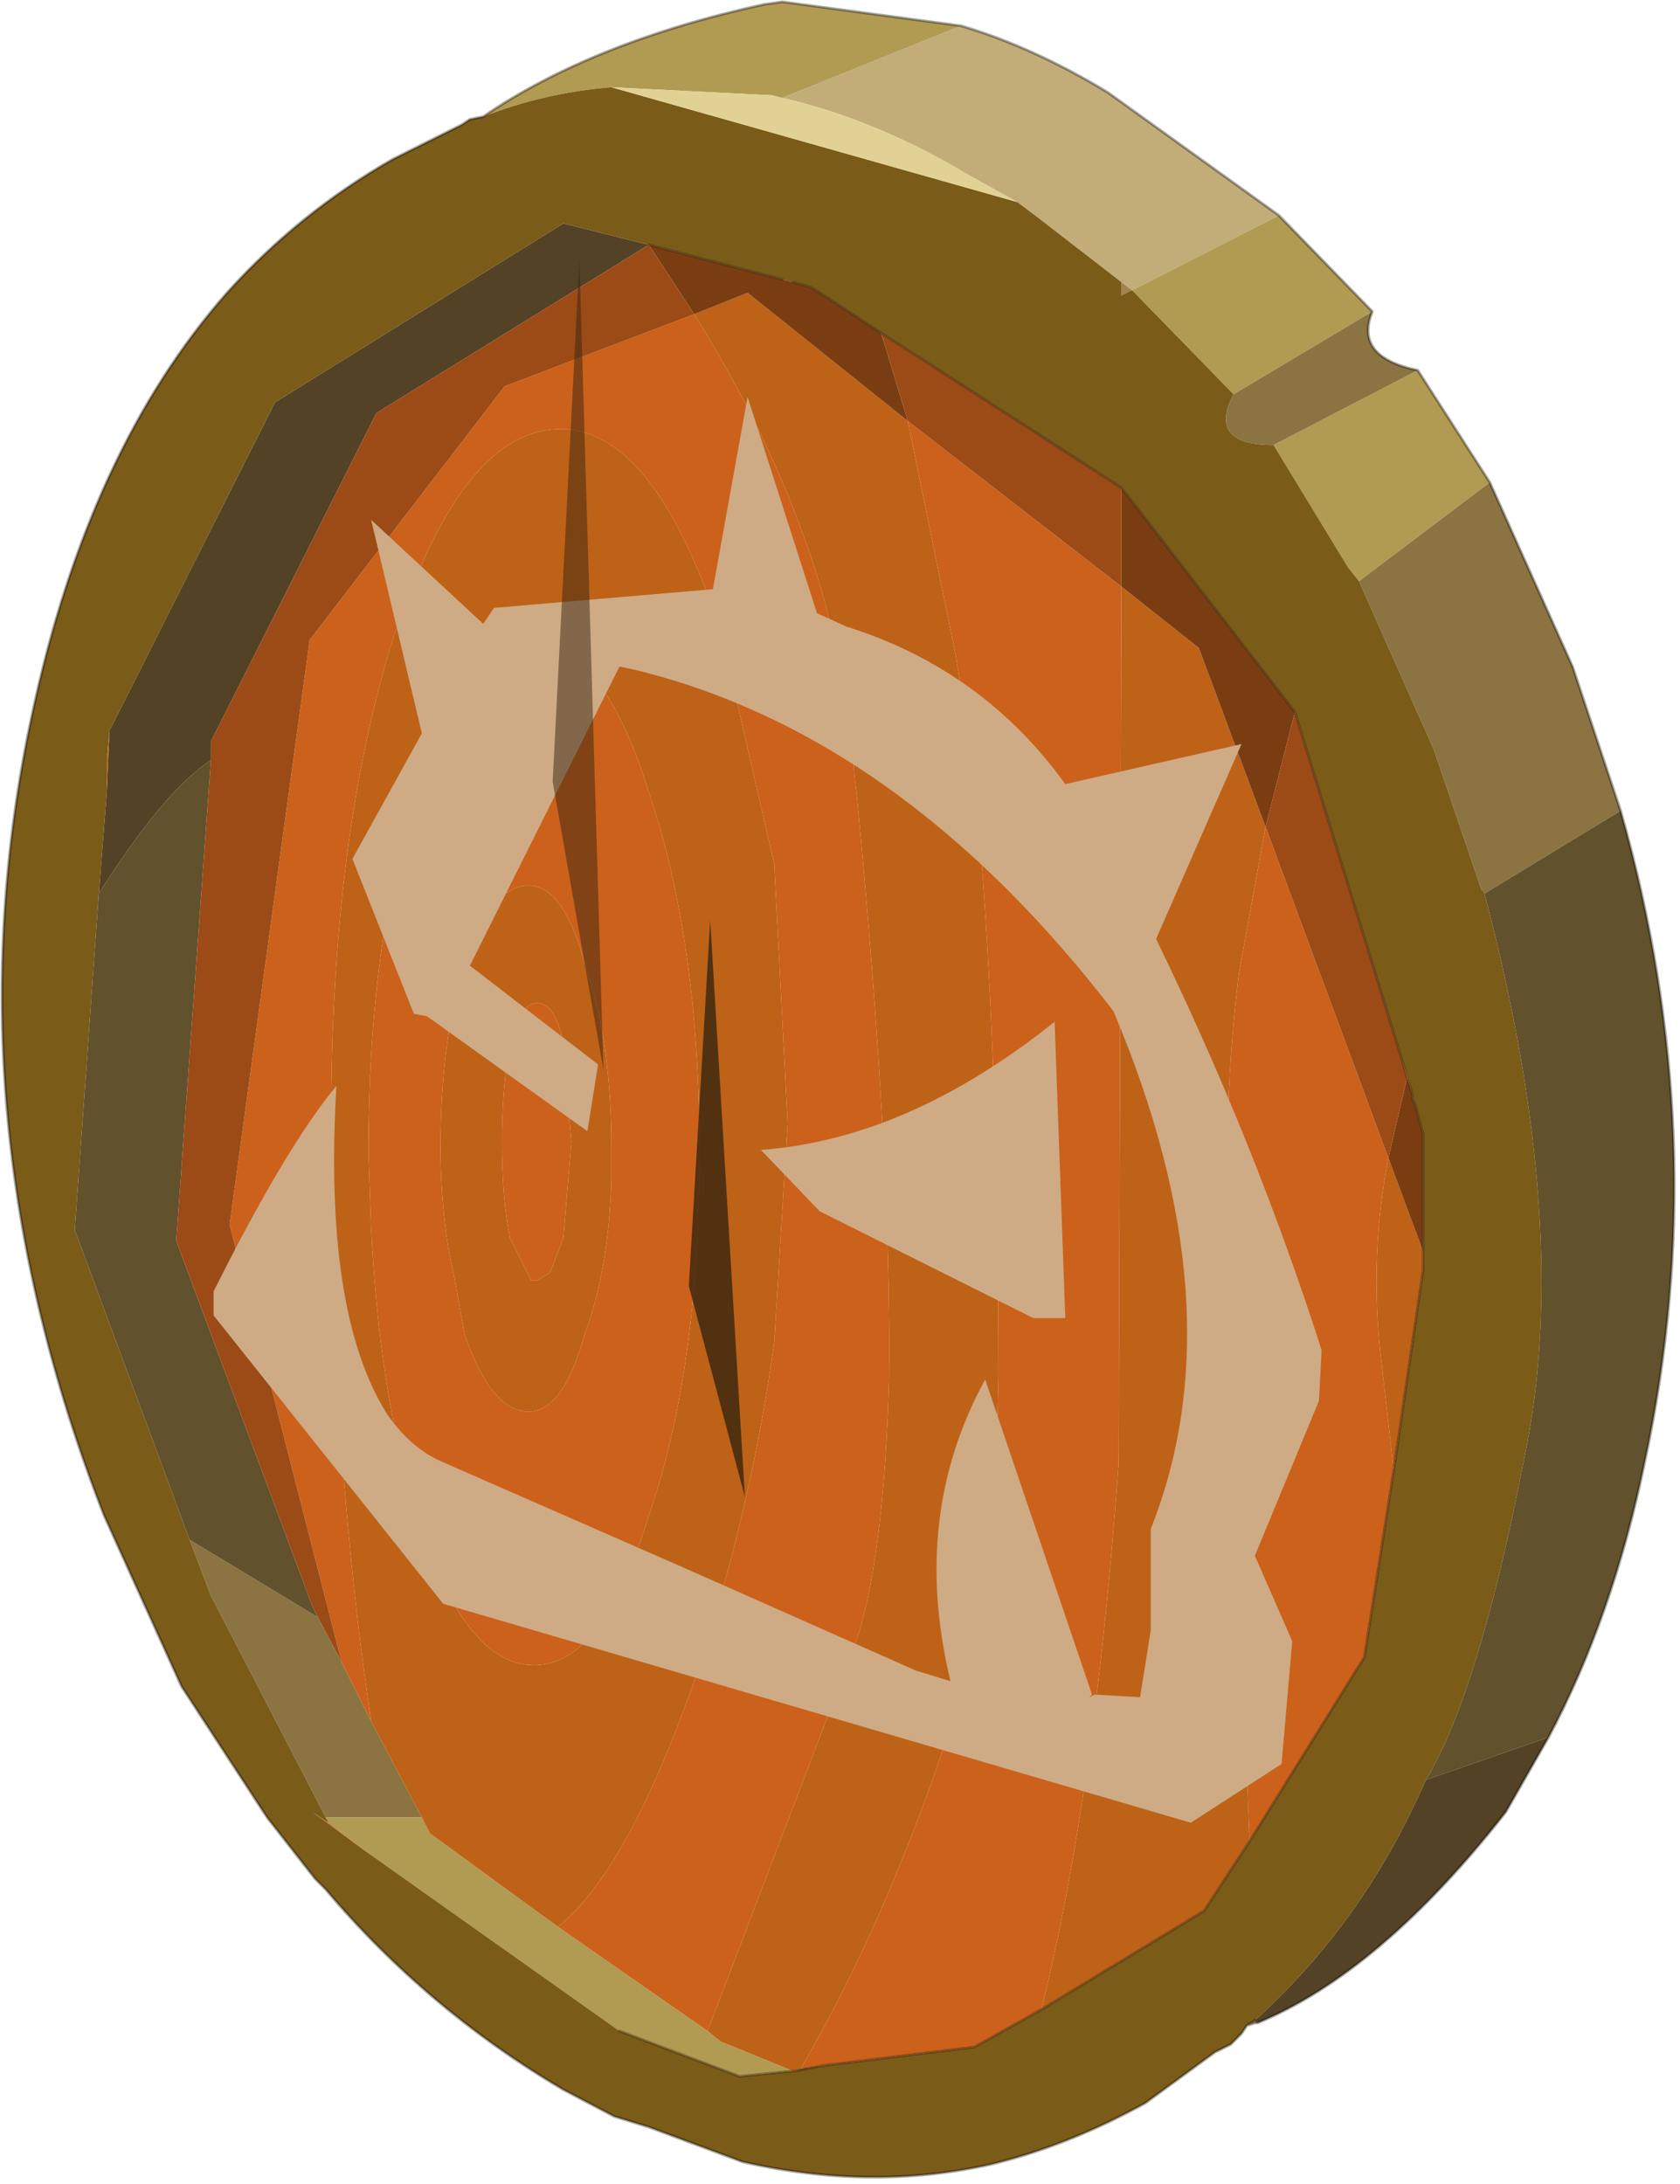 <?xml version="1.0" encoding="UTF-8" standalone="no"?>
<!DOCTYPE svg PUBLIC "-//W3C//DTD SVG 1.1//EN" "http://www.w3.org/Graphics/SVG/1.1/DTD/svg11.dtd">
<svg width="100%" height="100%" viewBox="0 0 200 260" version="1.1" xmlns="http://www.w3.org/2000/svg" xmlns:xlink="http://www.w3.org/1999/xlink" xml:space="preserve" xmlns:serif="http://www.serif.com/" style="fill-rule:evenodd;clip-rule:evenodd;stroke-linecap:round;stroke-linejoin:round;">
    <g transform="matrix(1,0,0,1,-175.751,-70.331)">
        <g transform="matrix(6.357,0,0,6.357,-1475.48,-1071.17)">
            <g id="shape0">
                <path d="M283.3,217.45L283.25,217.45L283.25,217.4L283.3,217.45" style="fill:#8f6737;"/>
                <path d="M283.25,217.45L283.1,217.5L283.25,217.4L283.25,217.45M280.75,184.85L280.95,185L280.75,185.1L280.75,184.85" style="fill:#a18253;"/>
                <path d="M283.7,183.6L285.45,185.4L282.85,186.95L280.95,185L283.7,183.6M286.3,186.5L287.65,188.6L285.2,190.45L285,190.2L283.6,187.9L286.3,186.5M268.8,181.75C270.167,180.817 271.917,180.117 274.05,179.65L274.4,179.6L277.75,180.05L274.4,181.4L274.2,181.35L271.2,181.2C270.367,181.267 269.567,181.45 268.8,181.75M270.2,215.65L273,217.6L273.25,217.8L274.6,218.35L273.6,218.45L271.35,217.6L266.55,214.2L265.9,213.7L265.85,213.6L267.65,213.6L267.8,213.9L270.2,215.65" style="fill:#b19b52;"/>
                <path d="M277.75,180.05C278.65,180.317 279.567,180.733 280.5,181.3L283.7,183.6L280.95,185L280.75,184.85L279.2,183.65L278.8,183.35L277.9,182.85C276.733,182.15 275.567,181.667 274.4,181.4L277.75,180.05" style="fill:#c2ac78;"/>
                <path d="M285.45,185.4C285.217,185.967 285.5,186.333 286.3,186.5L283.6,187.9C282.767,187.9 282.517,187.583 282.85,186.95L285.45,185.4M287.65,188.6L289.2,192.05L290.1,194.75L287.55,196.3L287.5,196.2L287.5,196.25L286.6,193.6L285.2,190.45L287.65,188.6M266.15,210.7L266.7,211.8L267.65,213.6L265.85,213.6L263.7,209.45L263.3,208.4L265.7,209.85L266.15,210.7" style="fill:#8b7441;"/>
                <path d="M288.75,212.1L287.95,213.5C286.383,215.5 284.833,216.817 283.3,217.45L283.25,217.4C284.617,216.167 285.683,214.667 286.45,212.9L288.75,212.1M261.75,194.4L261.8,193.25L264.9,187.1L270.3,183.75L271.9,184.15L266.8,187.3L263.7,193.45L263.7,193.8C263.1,194.2 262.4,195.033 261.6,196.3L261.75,194.4" style="fill:#534226;"/>
                <path d="M290.1,194.75C291.267,198.85 291.417,202.917 290.55,206.95C290.15,208.883 289.55,210.6 288.75,212.1L286.45,212.9C287.117,211.8 287.733,209.783 288.3,206.85C288.9,203.983 288.65,200.467 287.55,196.3L290.1,194.75M263.3,208.4L261.15,202.6L261.6,196.3C262.4,195.033 263.1,194.2 263.7,193.8L263.05,202.8L265.6,209.65L265.7,209.85L263.3,208.4" style="fill:#61512c;"/>
                <path d="M280.75,190.55L282.2,191.7L283.45,195.05L282.95,197.8C282.75,199.433 282.683,201.167 282.75,203L282.75,203.55L283.15,214.05L282.3,215.35L279.25,217.2C279.917,214.533 280.4,211.117 280.7,206.95L280.75,190.55M276.75,187.45L277.65,191.85L278,194.1C278.3,197.3 278.45,201.05 278.45,205.35L278.35,209.2C277.417,212.733 276.217,215.767 274.75,218.3L274.65,218.35L274.6,218.35L273.25,217.8L273,217.6L275.75,210.4C276.117,209.367 276.333,207.7 276.4,205.4C276.433,202.667 276.233,199.033 275.8,194.5L275.75,194.1C275.583,191.267 274.583,188.383 272.75,185.45L273.75,185.05L276.75,187.45M261.75,194.4L261.75,193.8L261.8,193.25L261.75,194.4M266.7,211.8L266.6,211.1L266.5,210.35C266.167,207.617 265.983,204.817 265.95,201.95L265.95,200.6C265.95,196.967 266.35,193.9 267.15,191.4L267.2,191.3C268.033,188.833 269.05,187.6 270.25,187.6C271.417,187.6 272.417,188.867 273.25,191.4L274.25,195.75L274.5,200.6L274.25,204.7C273.95,206.867 273.45,208.983 272.75,211.05C271.917,213.417 271.067,214.95 270.2,215.65L267.8,213.9L267.65,213.6L266.7,211.8M268.6,192.3C268.2,192.733 267.85,193.433 267.55,194.4C266.95,196.267 266.65,198.517 266.65,201.15L266.7,202.55C266.8,204.617 267.083,206.417 267.55,207.95C268.15,209.817 268.883,210.75 269.75,210.75C270.617,210.75 271.333,209.817 271.9,207.95C272.533,206.117 272.85,203.85 272.85,201.15C272.85,198.517 272.533,196.267 271.9,194.4C271.333,192.567 270.617,191.65 269.75,191.65C269.35,191.65 268.967,191.867 268.6,192.3M269.65,196.15C270.083,196.15 270.433,196.633 270.7,197.6C271.033,198.567 271.2,199.717 271.2,201.05L271.2,201.65C271.167,202.783 271,203.75 270.7,204.55C270.433,205.517 270.083,206 269.65,206C269.183,206 268.783,205.517 268.45,204.55L268.25,203.45C268.083,202.717 268,201.917 268,201.05C268,199.717 268.15,198.567 268.45,197.6C268.783,196.633 269.183,196.15 269.65,196.15M270.3,199.1C270.2,198.6 270.033,198.35 269.8,198.35C269.6,198.35 269.433,198.6 269.3,199.1C269.2,199.667 269.15,200.283 269.15,200.95C269.15,201.65 269.2,202.25 269.3,202.75L269.7,203.55L269.8,203.55L270.05,203.4L270.3,202.75L270.45,200.95L270.3,199.1M286.1,199.75L286.1,199.7L286.2,200.05L286.1,199.75M285.75,201.25L286.4,203L286.4,203.35L285.85,207.1L285.6,204.9C285.467,203.667 285.517,202.45 285.75,201.25" style="fill:#be6218;"/>
                <path d="M276.75,187.45L280.75,190.55L280.7,206.95C280.4,211.117 279.917,214.533 279.25,217.2L278,217.9L275.15,218.25L274.75,218.3C276.217,215.767 277.417,212.733 278.35,209.2L278.45,205.35C278.45,201.05 278.3,197.3 278,194.1L277.65,191.85L276.75,187.45M270.2,215.65C271.067,214.95 271.917,213.417 272.75,211.05C273.45,208.983 273.95,206.867 274.25,204.7L274.5,200.6L274.25,195.75L273.25,191.4C272.417,188.867 271.417,187.6 270.25,187.6C269.05,187.6 268.033,188.833 267.2,191.3L267.15,191.4C266.35,193.9 265.95,196.967 265.95,200.6L265.95,201.95C265.983,204.817 266.167,207.617 266.5,210.35L266.6,211.1L266.7,211.8L266.15,210.7L264.05,202.5L265.55,191.55L269.2,186.8L272.75,185.45C274.583,188.383 275.583,191.267 275.75,194.1L275.8,194.5C276.233,199.033 276.433,202.667 276.4,205.4C276.333,207.7 276.117,209.367 275.75,210.4L273,217.6L270.2,215.65M268.6,192.3C268.967,191.867 269.35,191.65 269.75,191.65C270.617,191.65 271.333,192.567 271.9,194.4C272.533,196.267 272.85,198.517 272.85,201.15C272.85,203.85 272.533,206.117 271.9,207.95C271.333,209.817 270.617,210.75 269.75,210.75C268.883,210.75 268.15,209.817 267.55,207.95C267.083,206.417 266.8,204.617 266.7,202.55L266.65,201.15C266.65,198.517 266.95,196.267 267.55,194.4C267.85,193.433 268.2,192.733 268.6,192.3M269.65,196.15C269.183,196.15 268.783,196.633 268.45,197.6C268.15,198.567 268,199.717 268,201.05C268,201.917 268.083,202.717 268.25,203.45L268.45,204.55C268.783,205.517 269.183,206 269.65,206C270.083,206 270.433,205.517 270.7,204.55C271,203.75 271.167,202.783 271.2,201.65L271.2,201.05C271.2,199.717 271.033,198.567 270.7,197.6C270.433,196.633 270.083,196.15 269.65,196.15M270.3,199.1L270.45,200.95L270.3,202.75L270.05,203.4L269.8,203.55L269.7,203.55L269.3,202.75C269.2,202.25 269.15,201.65 269.15,200.95C269.15,200.283 269.2,199.667 269.3,199.1C269.433,198.6 269.6,198.35 269.8,198.35C270.033,198.35 270.2,198.6 270.3,199.1M266.55,214.2L265.6,213.5L265.9,213.7L266.55,214.2M286.1,199.7L286.1,199.75L286,199.4L286.1,199.7M285.85,207.1L285.3,210.6L283.15,214.05L282.75,203.55L282.75,203C282.683,201.167 282.75,199.433 282.95,197.8L283.45,195.05L285.75,201.25C285.517,202.45 285.467,203.667 285.6,204.9L285.85,207.1" style="fill:#cb611b;"/>
                <path d="M283.1,217.5L283,217.65L282.8,217.85L282.5,218L281.2,218.95C280.233,219.483 279.267,219.867 278.3,220.1C276.8,220.433 275.25,220.417 273.65,220.05L271.9,219.4L271.25,219.2L270.3,218.7C268.6,217.7 267.117,216.45 265.85,214.95L265.65,214.75L264.75,213.6L263.15,211.15L261.7,207.95C259.733,202.917 259.283,197.917 260.35,192.95C261.05,189.65 262.267,187.017 264,185.05C264.9,184.05 265.933,183.217 267.1,182.55L268.4,181.9L268.55,181.8L268.8,181.75C269.567,181.45 270.367,181.267 271.2,181.2L278.8,183.35L279.2,183.65L280.75,184.85L280.75,185.1L280.95,185L282.85,186.95C282.517,187.583 282.767,187.9 283.6,187.9L285,190.2L285.2,190.45L286.6,193.6L287.5,196.25L287.5,196.2L287.55,196.3C288.65,200.467 288.9,203.983 288.3,206.85C287.733,209.783 287.117,211.8 286.45,212.9C285.683,214.667 284.617,216.167 283.25,217.4L283.1,217.5M284,192.9L280.75,188.7L276.25,185.8L274.95,184.95L274.6,184.85L274.4,184.8L271.9,184.15L270.3,183.75L264.9,187.1L261.8,193.25L261.75,193.8L261.75,194.4L261.6,196.3L261.15,202.6L263.3,208.4L263.7,209.45L265.85,213.6L265.9,213.7L265.6,213.5L266.55,214.2L271.35,217.6L273.6,218.45L274.6,218.35L274.65,218.35L274.75,218.3L275.15,218.25L278,217.9L279.25,217.2L282.3,215.35L283.15,214.05L285.3,210.6L285.85,207.1L286.4,203.35L286.4,200.8L286.25,200.25L286.2,200.15L286.2,200.05L286.1,199.7L286,199.4L284,192.9M274.65,218.35L275.15,218.25L274.65,218.35" style="fill:#7a5b18;"/>
                <path d="M283.45,195.05L282.2,191.7L280.75,190.55L280.75,188.7L284,192.9L283.45,195.05M271.9,184.15L274.4,184.8L274.6,184.85L274.95,184.95L276.25,185.8L276.75,187.45L273.75,185.05L272.75,185.45L271.9,184.15M286.1,199.75L286.2,200.05L286.2,200.15L286.25,200.25L286.4,200.8L286.4,203L285.75,201.25L286.1,199.75" style="fill:#7a3d12;"/>
                <path d="M283.45,195.05L284,192.9L286,199.4L286.1,199.75L285.75,201.25L283.45,195.05M280.75,188.7L280.75,190.55L276.75,187.45L276.25,185.8L280.75,188.7M263.7,193.8L263.7,193.45L266.8,187.3L271.9,184.15L272.75,185.45L269.2,186.8L265.55,191.55L264.05,202.5L266.15,210.7L265.7,209.85L265.6,209.65L263.05,202.8L263.7,193.8" style="fill:#9c4b16;"/>
                <path d="M274.4,181.4C275.567,181.667 276.733,182.15 277.9,182.85L278.8,183.35L271.2,181.2L274.2,181.35L274.4,181.4" style="fill:#e2d194;"/>
                <path d="M277.75,180.05C278.65,180.317 279.567,180.733 280.5,181.3L283.7,183.6L285.45,185.4C285.217,185.967 285.5,186.333 286.3,186.5L287.65,188.6L289.2,192.05L290.1,194.75C291.267,198.85 291.417,202.917 290.55,206.95C290.15,208.883 289.55,210.6 288.75,212.1L287.95,213.5C286.383,215.5 284.833,216.817 283.3,217.45L283.25,217.45L283.1,217.5L283,217.65L282.8,217.85L282.5,218L281.2,218.95C280.233,219.483 279.267,219.867 278.3,220.1C276.8,220.433 275.25,220.417 273.65,220.05L271.9,219.4L271.25,219.2L270.3,218.7C268.6,217.7 267.117,216.45 265.85,214.95L265.65,214.75L264.75,213.6L263.15,211.15L261.7,207.95C259.733,202.917 259.283,197.917 260.35,192.95C261.05,189.65 262.267,187.017 264,185.05C264.9,184.05 265.933,183.217 267.1,182.55L268.4,181.9L268.55,181.8L268.8,181.75C270.167,180.817 271.917,180.117 274.05,179.65L274.4,179.6L277.75,180.05M283.25,217.4L283.25,217.45M283.25,217.4L283.1,217.5" style="fill:none;fill-rule:nonzero;stroke:#000;stroke-opacity:0.35;stroke-width:0.05px;"/>
                <path d="M284,192.9L280.75,188.7L276.25,185.8L274.95,184.95L274.6,184.85M275.15,218.25L278,217.9L279.25,217.2L282.3,215.35L283.15,214.05L285.3,210.6L285.85,207.1L286.4,203.35L286.4,200.8L286.25,200.25L286.2,200.15L286.2,200.05L286.1,199.75L286,199.4L284,192.9M271.9,184.15L274.4,184.8M275.15,218.25L274.65,218.35L274.6,218.35L273.6,218.45L271.35,217.6" style="fill:none;fill-rule:nonzero;stroke:#382510;stroke-opacity:0.4;stroke-width:0.05px;"/>
                <path d="M283,193.5L281.4,197.15C282.633,199.683 283.667,202.25 284.5,204.85L284.45,205.8L283.25,208.7L283.95,210.3L283.75,212.6L282.05,213.7L268.05,209.6L263.75,204.2L263.75,203.75C264.65,201.95 265.417,200.667 266.05,199.9C265.883,202.733 266.2,204.783 267,206.05C267.3,206.483 267.65,206.783 268.05,206.95L272.5,208.9L276.9,210.85L277.55,211.05C277.05,208.983 277.267,207.1 278.2,205.4L280.2,211.3L280.15,211.35L280.25,211.3L281.1,211.35L281.3,210.1L281.3,208.2C282.4,205.433 282.167,202.2 280.6,198.5C277.933,195.033 274.933,192.9 271.6,192.1L271.35,192.05L268.55,197.65L270.95,199.5L270.75,200.75L267.75,198.6L267.5,198.55L266.35,195.65L267.65,193.3L266.7,189.3L268.8,191.25L269,190.95L273.1,190.6L273.75,187L275.05,191.05L275.6,191.3C277.3,191.833 278.667,192.817 279.7,194.25L283,193.5M274,201.1C275.833,200.967 277.667,200.167 279.5,198.7L279.7,204.25L279.1,204.25L275.1,202.25L274,201.1" style="fill:#ceab84;"/>
                <path d="M273.05,196.8L273.7,207.6L272.65,203.65L273.05,196.8" style="fill:#382510;fill-opacity:0.8;"/>
                <path d="M270.6,184.45L271.05,199.6L270.1,194.2L270.6,184.45" style="fill:#382510;fill-opacity:0.5;"/>
            </g>
        </g>
    </g>
</svg>
